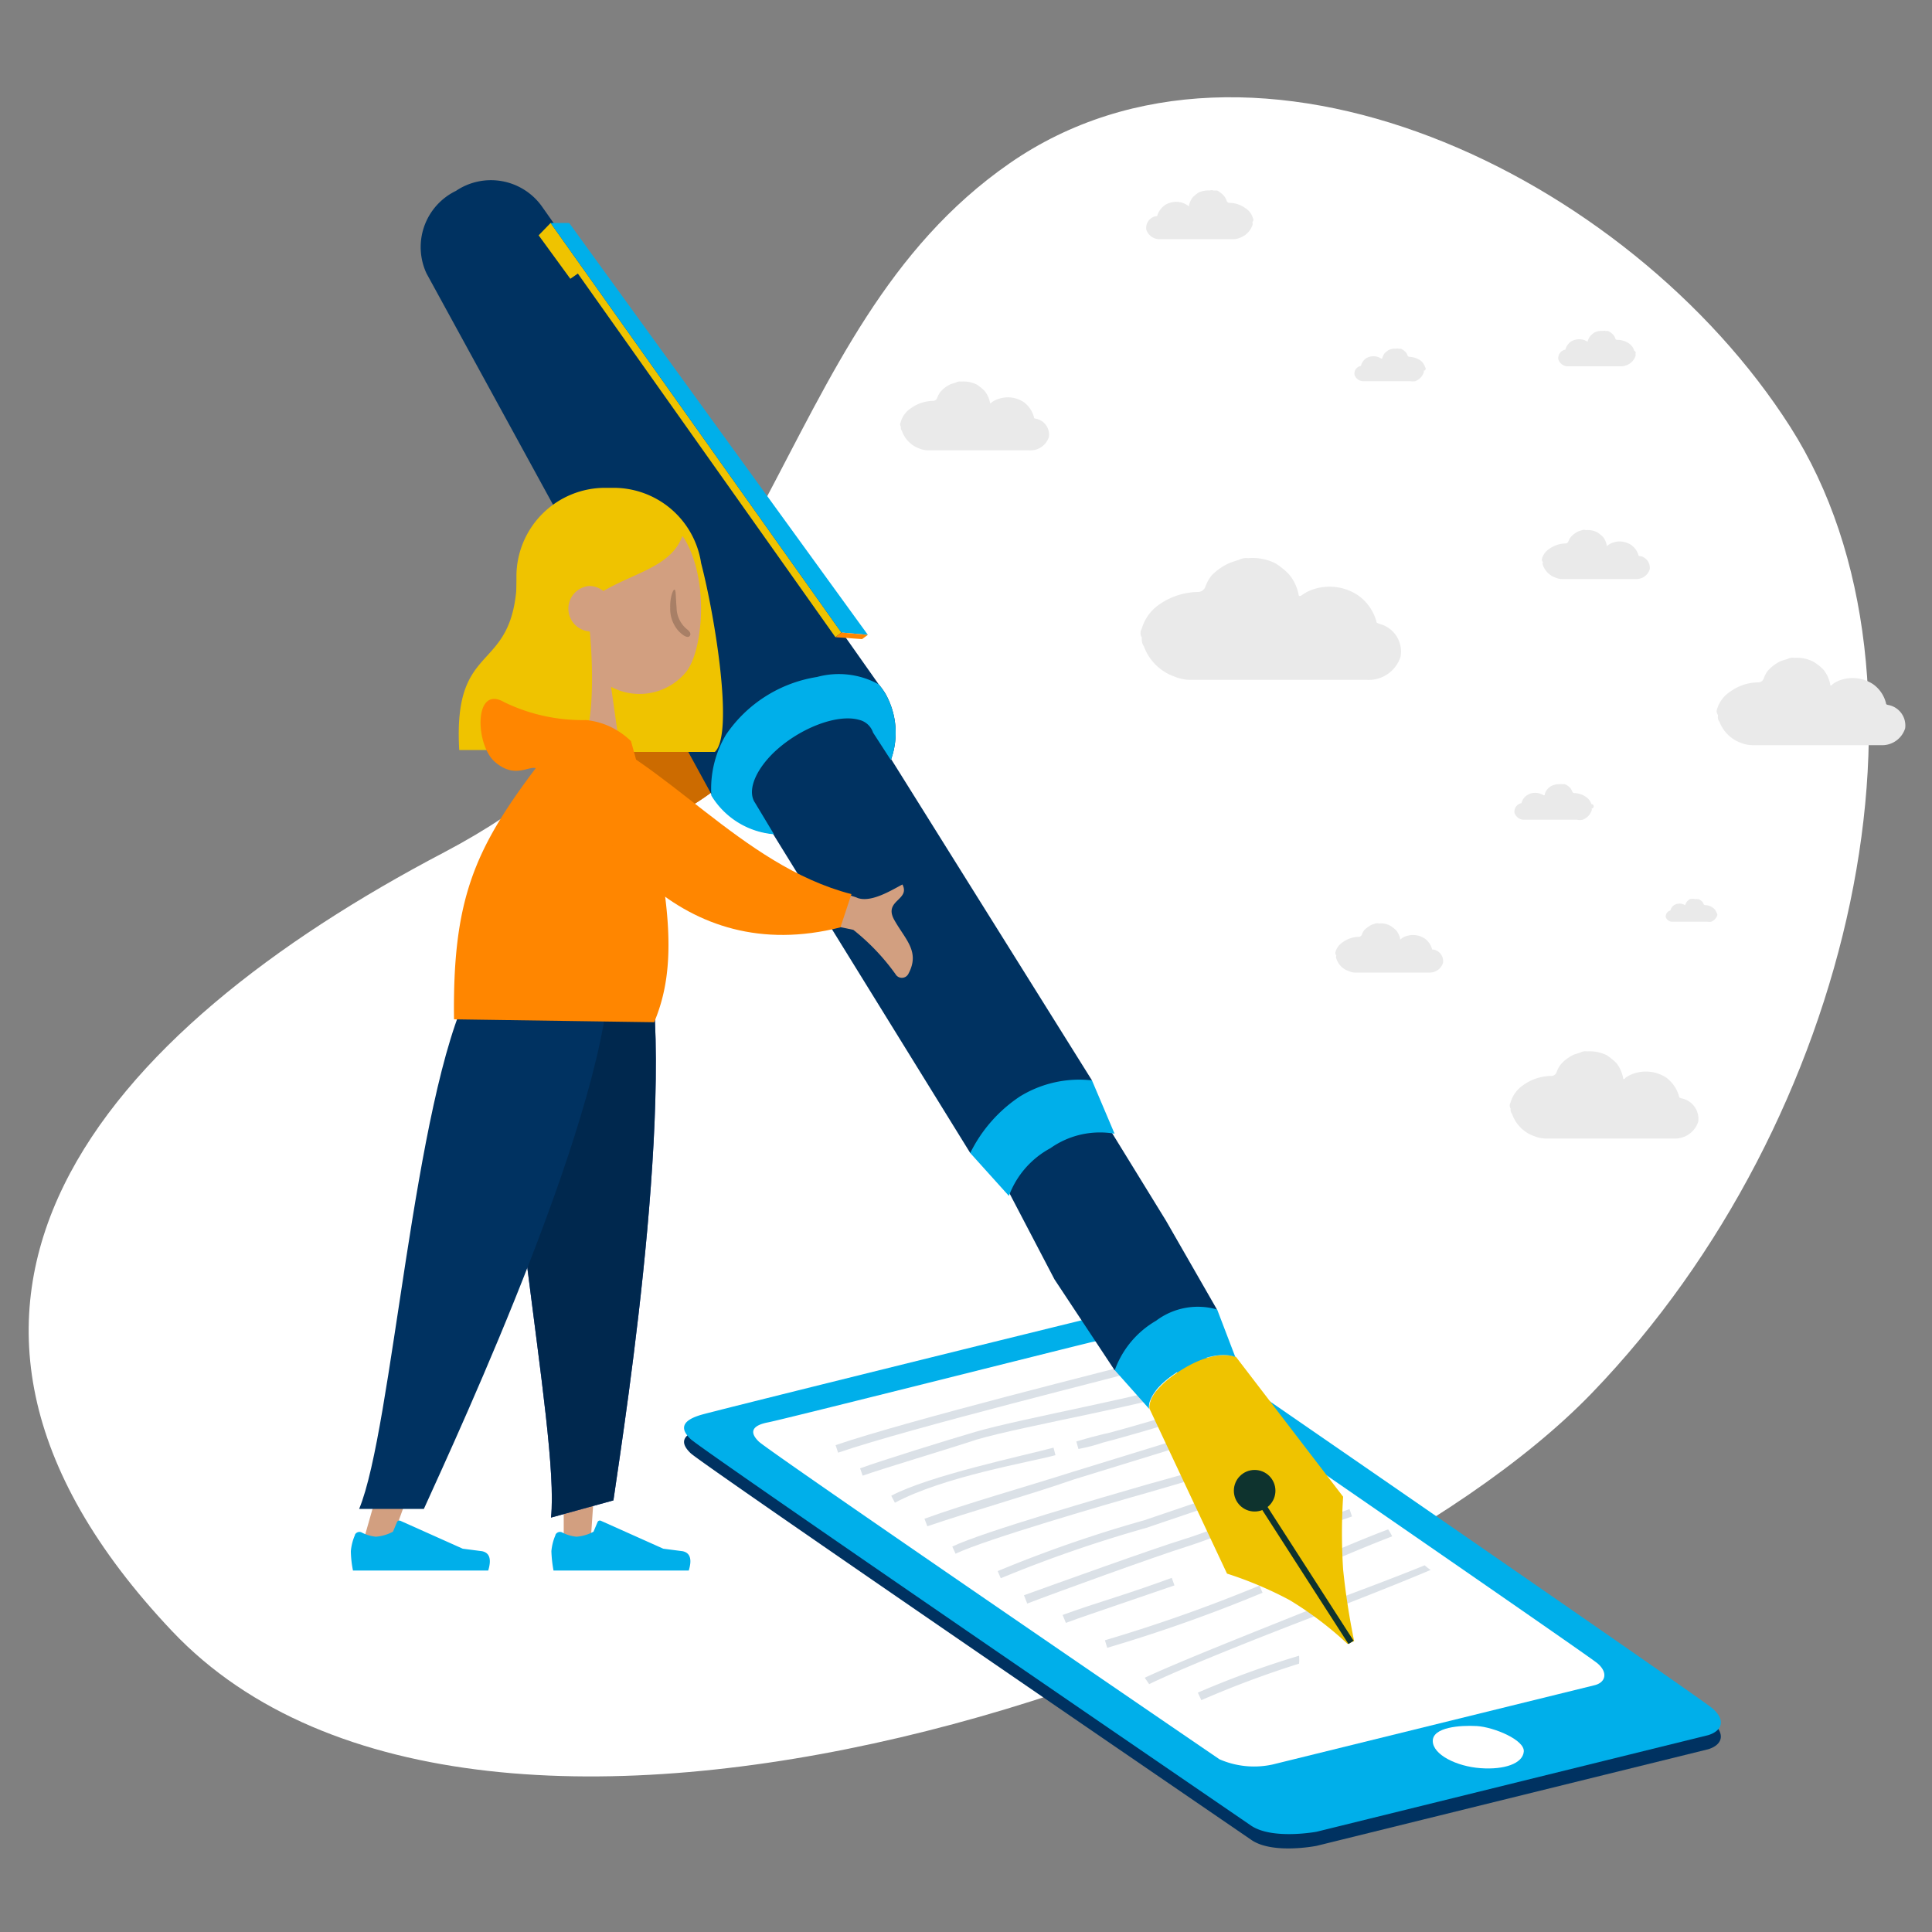 <svg xmlns="http://www.w3.org/2000/svg" xmlns:xlink="http://www.w3.org/1999/xlink" viewBox="0 0 100 100"><rect x="0" y="0" width="100" height="100" fill="#808080" stroke="none"/><defs><clipPath id="a"><rect width="100" height="100" style="fill:none"/></clipPath></defs><g style="clip-path:url(#a)"><path d="M23,44.11C40.59,34.86,39.65,17.19,52.26,8.45S84.31,9,92.66,22.09,96,58,82.4,72.1,25,101.44,8.91,84.43,5.35,53.36,23,44.11Z" style="fill:#fff"/><path d="M28.4,44.19l-.35-1c2.74-4.45,9-7.08,11.61-12.42l1.61.93C41.56,40.16,34,43.47,28.4,44.19Z" style="fill:#e67614;fill-rule:evenodd"/><path d="M28.4,44.19l-.35-1c2.74-4.45,9-7.08,11.61-12.42l1.61.93C41.56,40.16,34,43.47,28.4,44.19Z" style="fill:#ff8600;fill-rule:evenodd"/><path d="M28.39,44.19l-.35-1c2.74-4.45,9-7.08,11.62-12.42l1.6.93C41.56,40.16,34,43.47,28.39,44.19Z" style="fill-rule:evenodd;opacity:0.2"/><polygon points="28.21 50.3 29.17 66.84 29.18 81.21 30.52 80.56 32.73 48.1 28.21 50.3" style="fill:#d29f80;fill-rule:evenodd"/><path d="M28.75,79.46a2.66,2.66,0,0,0-.21.83,6.6,6.6,0,0,0,.11,1h7c.18-.59.07-.92-.32-1l-1-.13-3.24-1.45a.13.13,0,0,0-.16.07h0l-.21.5a2.2,2.2,0,0,1-.88.26,2,2,0,0,1-.76-.23h0a.26.26,0,0,0-.33.13Z" style="fill:#00afea;fill-rule:evenodd"/><path d="M28.52,78.55l3.23-.89c.65-4.47,3.53-22.88,1.46-29.79l-6.59,3.21C25.37,57.42,29,74.08,28.52,78.55Z" style="fill:#5c63a9;fill-rule:evenodd"/><path d="M28.52,78.55l3.23-.89c.65-4.47,3.53-22.88,1.46-29.79l-6.59,3.21C25.37,57.42,29,74.08,28.52,78.55Z" style="fill:#003261;fill-rule:evenodd"/><path d="M28.52,78.55l3.23-.89c.65-4.47,3.53-22.88,1.46-29.79l-6.59,3.21C25.37,57.42,29,74.08,28.52,78.55Z" style="fill-rule:evenodd;opacity:0.2"/><path d="M64.75,95.22c-1.09-.75-28.37-19.4-29-20s-.37-1,.58-1.27,19-4.73,20.15-5a5,5,0,0,1,3.28.2c.62.43,28.18,19.41,28.87,20s.53,1.16-.21,1.39l-20.27,5S65.85,96,64.75,95.22Z" style="fill:#003261"/><path d="M64.75,94.49c-1.09-.75-28.37-19.4-29-20s-.37-1,.58-1.27,19-4.73,20.15-5a5,5,0,0,1,3.28.2c.62.43,28.18,19.41,28.87,20s.53,1.16-.21,1.39l-20.27,5S65.85,95.24,64.75,94.49Z" style="fill:#00afea"/><path d="M78.87,90.67c-.06.61-1,.94-2.24.85s-2.47-.7-2.47-1.41,1.41-.82,2.28-.77S78.94,90.06,78.87,90.67Z" style="fill:#fff"/><path d="M63.12,91.06c-.9-.61-23.3-15.92-23.84-16.44s-.31-.85.48-1,15.59-3.88,16.53-4.1a4.13,4.13,0,0,1,2.69.17c.51.35,23.14,15.93,23.7,16.4s.44,1-.16,1.14l-16.65,4.1A4.48,4.48,0,0,1,63.12,91.06Z" style="fill:#fff"/><path d="M43.38,75.19l-.13-.39c3.7-1.27,14.65-4,16.21-4.41l.11.39C58,71.23,47.08,73.92,43.38,75.19Z" style="fill:#dbe1e7"/><path d="M44.65,76.38,44.52,76c1.09-.4,4.44-1.44,5.94-1.88,2.36-.7,9.62-2,10.91-2.62l.19.37c-1.32.68-8.6,1.93-11,2.64C49.08,75,45.73,76,44.65,76.38Z" style="fill:#dbe1e7"/><path d="M46.13,77.42l.19.36c2.55-1.36,6.9-2.08,8.31-2.46l-.1-.39C53,75.34,48.07,76.38,46.13,77.42Z" style="fill:#dbe1e7"/><path d="M55.82,75l-.11-.39c1.27-.38,2.07-.53,1.28-.34.78-.19,4.34-1.19,5-1.52l.18.36c-.71.35-4.33,1.37-5.09,1.56C56.68,74.81,56.27,74.91,55.82,75Z" style="fill:#dbe1e7"/><path d="M48,79l-.15-.39c2.14-.78,5.23-1.65,7.68-2.43.82-.26,8.39-2.57,9-2.79l.32.33-9.25,2.85C53.24,77.39,50.15,78.26,48,79Z" style="fill:#dbe1e7"/><path d="M49.46,80.42l-.17-.37c1.54-.75,8-2.61,10-3.19,1.62-.46,5.85-1.6,7.08-2.11l.15.29c-1.25.51-5.49,1.75-7.12,2.22C57.38,77.83,51,79.68,49.46,80.42Z" style="fill:#dbe1e7"/><path d="M51.8,81.69l-.16-.37a66.89,66.89,0,0,1,7.58-2.63l8.36-2.84.12.39-8.36,2.84A67.47,67.47,0,0,0,51.8,81.69Z" style="fill:#dbe1e7"/><path d="M53.17,83,53,82.57c1.5-.54,6.68-2.41,8.31-2.91s6.06-2.31,7.35-2.77l.13.39c-1.3.45-5.82,2.29-7.36,2.77S54.67,82.42,53.17,83Z" style="fill:#dbe1e7"/><path d="M55.17,84,55,83.59c.79-.29,1.74-.6,2.74-.92s2-.67,2.91-1l.14.39c-.88.31-1.92.65-2.92,1S56,83.69,55.17,84Z" style="fill:#dbe1e7"/><path d="M57.31,85.29l-.12-.39a81.24,81.24,0,0,0,8-2.83l.16.37A79.45,79.45,0,0,1,57.31,85.29Z" style="fill:#dbe1e7"/><path d="M66.14,81.62l.17.37c1.93-.91,3.94-1.77,5.75-2.47a3.1,3.1,0,0,0-.21-.36C70,79.86,68.05,80.72,66.14,81.62Z" style="fill:#dbe1e7"/><path d="M66.94,79.11c1-.32,2-.66,2.91-1l.13.38c-.88.32-1.91.65-2.92,1S65.93,79.44,66.94,79.11Z" style="fill:#dbe1e7"/><path d="M59.25,86.84c2.14-1,7.28-3,9-3.71,1.17-.45,3.76-1.4,5.49-2.11a2.91,2.91,0,0,0,.31.24c-1.74.74-4.44,1.79-5.65,2.26-1.71.65-6.77,2.61-8.92,3.65Z" style="fill:#dbe1e7"/><path d="M62.18,88,62,87.61a47.76,47.76,0,0,1,5.24-1.91,2.59,2.59,0,0,1,0,.41A50.78,50.78,0,0,0,62.18,88Z" style="fill:#dbe1e7"/><polygon points="50.22 59.68 37.91 39.76 43.83 36.61 44.81 37.19 56.52 55.92 53.95 58.16 50.22 59.68" style="fill:#003261;fill-rule:evenodd"/><polygon points="51.61 60.54 54.58 66.22 57.69 70.92 62.99 67.78 60.35 63.18 56.88 57.54 51.61 60.54" style="fill:#003261;fill-rule:evenodd"/><path d="M63.51,81.45a19.51,19.51,0,0,1,3.24,1.37,18.17,18.17,0,0,1,3,2.27l.34-.15a37.25,37.25,0,0,1-.57-3.7,29.44,29.44,0,0,1,0-3.77l-5.54-7.23s-1-.49-2.85.68-1.63,2-1.63,2Z" style="fill:#efc300;fill-rule:evenodd"/><circle cx="64.94" cy="77.16" r="0.84" style="fill:#0e332e;stroke:#0e332e;stroke-miterlimit:10;stroke-width:0.472px"/><line x1="64.88" y1="77.16" x2="69.93" y2="85.01" style="fill:#0e332e;stroke:#0e332e;stroke-miterlimit:10;stroke-width:0.315px"/><path d="M61.1,70.91c1.86-1.16,2.84-.67,2.84-.67L63,67.78a3.59,3.59,0,0,0-3.16.58,4.86,4.86,0,0,0-2.14,2.56l1.78,2S59.23,72.07,61.1,70.91Z" style="fill:#00afea;fill-rule:evenodd"/><path d="M54.37,59.43a4.44,4.44,0,0,1,3.32-.75l-1.17-2.76a5.86,5.86,0,0,0-3.74.84,7.47,7.47,0,0,0-2.56,2.92l2,2.22A4.64,4.64,0,0,1,54.37,59.43Z" style="fill:#00afea;fill-rule:evenodd"/><path d="M39.08,41.53h0C38.7,40.94,39,40,40,39c1.32-1.3,3.32-2.08,4.47-1.75a1,1,0,0,1,.72.66h0l.92,1.43a4.13,4.13,0,0,0-.27-3.42,3.52,3.52,0,0,0-.36-.5L28.06,10.7a3.24,3.24,0,0,0-4.46-.82,3.23,3.23,0,0,0-1.52,4.28l14.77,27a4.18,4.18,0,0,0,3.24,2Z" style="fill:#003261;fill-rule:evenodd"/><path d="M39.08,41.55h0C38.7,41,39,40,40,39c1.32-1.29,3.32-2.07,4.47-1.74a1,1,0,0,1,.72.66h0l.92,1.42a4.1,4.1,0,0,0-.27-3.41,3.61,3.61,0,0,0-.36-.51,4.28,4.28,0,0,0-3.19-.38,7,7,0,0,0-4.72,3,5.46,5.46,0,0,0-.75,3.14,4.18,4.18,0,0,0,3.24,2Z" style="fill:#00afea;fill-rule:evenodd"/><polygon points="27.88 12.18 28.5 11.54 43.55 32.74 43.24 32.98 29.91 14.16 29.52 14.43 27.88 12.18" style="fill:#efc300;fill-rule:evenodd"/><polygon points="28.5 11.54 29.46 11.54 44.92 32.86 43.55 32.74 28.5 11.54" style="fill:#00afea;fill-rule:evenodd"/><polygon points="43.24 32.98 43.55 32.74 44.92 32.86 44.62 33.08 43.24 32.98" style="fill:#ff8600;fill-rule:evenodd"/><path d="M36.29,29.15C37,31.87,38,38,37,38.92H30.82v0a4.6,4.6,0,0,1-4.09-4.57V29.84a4.59,4.59,0,0,1,4.6-4.59h.42A4.58,4.58,0,0,1,36.29,29.15Z" style="fill:#efc300;fill-rule:evenodd"/><path d="M29.14,33.47a5.82,5.82,0,0,1-1.54-4.16c.32-4.57,6.68-3.56,7.92-1.26s.79,5.85-.05,6.78a3.12,3.12,0,0,1-3.84.72l.87,6.14H27.38Z" style="fill:#d29f80;fill-rule:evenodd"/><path d="M30.53,32.7c.23,2.53.14,5.43-.57,6.12H23.77c-.35-6,3-3.68,3-9.32.21-.2.4-.41.6-.58v-.17q1.61-3.29,4.08-3.29a4,4,0,0,1,3.92,2.13c-.5,1.7-2.42,2-4.14,3a1.19,1.19,0,0,0-.74-.26,1.18,1.18,0,0,0,0,2.35Z" style="fill:#efc300;fill-rule:evenodd"/><polygon points="26.08 50.86 22.44 67.02 18.5 80.84 19.96 80.58 31.03 49.99 26.08 50.86" style="fill:#d29f80;fill-rule:evenodd"/><path d="M18.37,79.46a2.66,2.66,0,0,0-.21.83,5.45,5.45,0,0,0,.11,1h7c.18-.59.07-.92-.32-1l-1-.13-3.24-1.45a.13.13,0,0,0-.16.07h0l-.21.5a2.25,2.25,0,0,1-.88.26,2,2,0,0,1-.76-.23h0a.26.26,0,0,0-.33.13Z" style="fill:#00afea;fill-rule:evenodd"/><path d="M18.59,78.1l3.35,0c1.86-4.11,9.7-21,9.62-28.23l-7.22,1.27C21.39,56.91,20.32,73.94,18.59,78.1Z" style="fill:#003261;fill-rule:evenodd"/><path d="M27.73,39.76c-.39-.12-1.1.56-2.12-.33s-1.09-4,.48-3.09a9.27,9.27,0,0,0,4.24.93,3.87,3.87,0,0,1,1.33.38,4.1,4.1,0,0,1,1,.71c2.31,8.3,2.35,11.81,1.2,14.55L23.5,52.76C23.42,46.62,24.53,44,27.73,39.76Z" style="fill:#ff8600;fill-rule:evenodd"/><path d="M36.24,46.91l-.12-2.58c5.2,1.33,8,2,8.27,2.15.72.25,1.76-.41,2.32-.7.42.82-1,.81-.42,1.84s1.35,1.64.72,2.8a.38.38,0,0,1-.66,0,11.35,11.35,0,0,0-2.18-2.29A65.32,65.32,0,0,0,36.24,46.91Z" style="fill:#d29f80;fill-rule:evenodd"/><path d="M28.58,38.05l.93-.55c4.92,1.76,8.78,7.28,14.56,8.78L43.5,48C35.26,50.09,30.45,43.39,28.58,38.05Z" style="fill:#ff8600;fill-rule:evenodd"/><path d="M34.91,30.52c.08,0,.06.36.11.93a1.47,1.47,0,0,0,.55,1.13c.27.21.14.36.07.38s-.23,0-.52-.3a1.72,1.72,0,0,1-.43-1.2C34.67,30.93,34.84,30.5,34.91,30.52Z" style="fill:#010101;opacity:0.2"/><path d="M60.19,40.88h0a.47.47,0,0,0-.18-.25.66.66,0,0,0-.4-.13s-.06,0-.08-.06a.39.39,0,0,0-.06-.11.67.67,0,0,0-.19-.14l-.09,0a.14.14,0,0,0-.09,0,.58.58,0,0,0-.29.05.53.53,0,0,0-.14.12.46.46,0,0,0-.09.2s0,0,0,0a.35.35,0,0,0-.14-.06.5.5,0,0,0-.43.06.46.46,0,0,0-.19.28l0,0a.29.29,0,0,0-.24.34h0a.34.34,0,0,0,.34.24h1.82a.39.39,0,0,0,.18,0,.54.54,0,0,0,.32-.31.11.11,0,0,0,0-.08h0A.14.14,0,0,0,60.19,40.88Z" style="fill:#fff"/><path d="M73.76,19h0a.64.64,0,0,0-.25-.35,1.09,1.09,0,0,0-.55-.18s-.08,0-.11-.08a.44.44,0,0,0-.08-.15.83.83,0,0,0-.26-.19l-.12,0a.21.21,0,0,0-.13,0,.74.74,0,0,0-.39.07,1.56,1.56,0,0,0-.2.16.79.79,0,0,0-.13.28s0,0-.05,0a.66.66,0,0,0-.19-.09.75.75,0,0,0-.6.08.71.71,0,0,0-.26.39s0,0,0,0a.4.4,0,0,0-.33.46s0,0,0,0a.48.48,0,0,0,.47.33H73a.69.69,0,0,0,.25,0,.74.74,0,0,0,.44-.44.13.13,0,0,0,0-.1v0A.11.11,0,0,0,73.76,19Z" style="fill:#eaeaea"/><path d="M46.62,21.85h0a1.26,1.26,0,0,1,.53-.72,2,2,0,0,1,1.13-.38.23.23,0,0,0,.23-.16,1.17,1.17,0,0,1,.17-.31,1.52,1.52,0,0,1,.54-.4l.26-.08a.41.41,0,0,1,.27-.05,1.57,1.57,0,0,1,.8.15,2.69,2.69,0,0,1,.41.33,1.46,1.46,0,0,1,.28.59c0,.08,0,.07.1,0a1.14,1.14,0,0,1,.4-.19,1.49,1.49,0,0,1,1.23.17,1.42,1.42,0,0,1,.55.8c0,.05,0,.05.09.07a.84.84,0,0,1,.68.95s0,0,0,0a1,1,0,0,1-1,.69H48.12a1.3,1.3,0,0,1-.52-.09,1.48,1.48,0,0,1-.91-.9.31.31,0,0,1-.06-.23v0A.23.23,0,0,1,46.62,21.85Z" style="fill:#eaeaea"/><path d="M59.09,32.56h0A2.31,2.31,0,0,1,60,31.29a3.6,3.6,0,0,1,2-.65.41.41,0,0,0,.39-.27,2.15,2.15,0,0,1,.3-.56,2.94,2.94,0,0,1,1-.69l.45-.15a.84.84,0,0,1,.47-.08,2.64,2.64,0,0,1,1.41.27,3.6,3.6,0,0,1,.71.58,2.4,2.4,0,0,1,.48,1c0,.14.09.13.18.06a2.2,2.2,0,0,1,.69-.33,2.66,2.66,0,0,1,2.16.31,2.43,2.43,0,0,1,1,1.38c0,.09.09.1.16.13A1.48,1.48,0,0,1,72.49,34s0,0,0,0a1.73,1.73,0,0,1-1.73,1.19H61.7a2.23,2.23,0,0,1-.91-.17,2.6,2.6,0,0,1-1.58-1.56.62.62,0,0,1-.11-.4V33A.42.42,0,0,1,59.09,32.56Z" style="fill:#eaeaea"/><path d="M64.85,11.29h0a.89.89,0,0,0-.38-.51,1.42,1.42,0,0,0-.82-.28.16.16,0,0,1-.16-.11.72.72,0,0,0-.12-.23A1.24,1.24,0,0,0,63,9.86l-.19,0a.27.27,0,0,0-.19,0,1.2,1.2,0,0,0-.59.11,2.17,2.17,0,0,0-.29.24,1.09,1.09,0,0,0-.2.42c0,.06,0,.06-.07,0a1.11,1.11,0,0,0-.29-.14,1.08,1.08,0,0,0-.89.13,1.05,1.05,0,0,0-.4.57s0,0-.06,0a.62.62,0,0,0-.5.69s0,0,0,0a.72.72,0,0,0,.72.5h3.74a.83.83,0,0,0,.38-.07,1.06,1.06,0,0,0,.65-.64.22.22,0,0,0,0-.17v0A.17.17,0,0,0,64.85,11.29Z" style="fill:#eaeaea"/><path d="M79.81,28.93h0a.88.88,0,0,1,.38-.52,1.48,1.48,0,0,1,.83-.28.16.16,0,0,0,.16-.11.86.86,0,0,1,.13-.23,1.24,1.24,0,0,1,.39-.29l.19-.06a.31.31,0,0,1,.19,0,1.09,1.09,0,0,1,.59.11,1.76,1.76,0,0,1,.3.24.94.94,0,0,1,.19.42c0,.06,0,.06.08,0a1,1,0,0,1,.29-.14,1.08,1.08,0,0,1,.89.13,1,1,0,0,1,.4.58s0,0,.07,0a.62.62,0,0,1,.5.69s0,0,0,0a.72.72,0,0,1-.72.5H80.9a.83.83,0,0,1-.38-.07,1.06,1.06,0,0,1-.66-.65.22.22,0,0,1,0-.16v0A.17.17,0,0,1,79.81,28.93Z" style="fill:#eaeaea"/><path d="M88.87,36.72h0a1.64,1.64,0,0,1,.67-.91A2.51,2.51,0,0,1,91,35.32a.3.3,0,0,0,.29-.2,1.39,1.39,0,0,1,.21-.4,2.14,2.14,0,0,1,.69-.51l.33-.1a.5.5,0,0,1,.34-.06,1.89,1.89,0,0,1,1,.2,2.54,2.54,0,0,1,.52.41,1.73,1.73,0,0,1,.35.75c0,.1.06.09.13,0a1.54,1.54,0,0,1,.5-.24,1.93,1.93,0,0,1,1.57.23,1.7,1.7,0,0,1,.69,1c0,.07.07.08.12.09a1.08,1.08,0,0,1,.87,1.21h0a1.25,1.25,0,0,1-1.26.87H90.77a1.65,1.65,0,0,1-.66-.12A1.86,1.86,0,0,1,89,37.36a.36.36,0,0,1-.08-.28V37A.29.29,0,0,1,88.87,36.72Z" style="fill:#eaeaea"/><path d="M84.59,18.16h0a.69.69,0,0,0-.27-.38,1.07,1.07,0,0,0-.6-.19c-.06,0-.09,0-.12-.09a.43.43,0,0,0-.09-.16.83.83,0,0,0-.28-.21l-.13,0a.21.21,0,0,0-.15,0,.77.77,0,0,0-.42.08.91.91,0,0,0-.21.18.71.71,0,0,0-.15.3s0,0,0,0a.68.68,0,0,0-.21-.1.83.83,0,0,0-.65.09.78.78,0,0,0-.29.42s0,0,0,0a.44.44,0,0,0-.36.5s0,0,0,0a.52.52,0,0,0,.52.36h2.72a.65.65,0,0,0,.27-.05.77.77,0,0,0,.48-.47.17.17,0,0,0,0-.12v0A.11.11,0,0,0,84.59,18.16Z" style="fill:#eaeaea"/><path d="M88.84,47.23h0a.44.44,0,0,0-.19-.25.68.68,0,0,0-.39-.13.09.09,0,0,1-.08-.05.67.67,0,0,0-.06-.12.94.94,0,0,0-.19-.14l-.09,0a.15.15,0,0,0-.09,0,.58.58,0,0,0-.29,0,.81.81,0,0,0-.14.12.75.75,0,0,0-.1.2s0,0,0,0a.37.37,0,0,0-.14-.07.54.54,0,0,0-.43.06.46.46,0,0,0-.19.28s0,0,0,0a.31.31,0,0,0-.24.34s0,0,0,0a.36.36,0,0,0,.35.24h1.82a.57.57,0,0,0,.18,0,.54.54,0,0,0,.31-.32.08.08,0,0,0,0-.08h0A.14.14,0,0,0,88.84,47.23Z" style="fill:#eaeaea"/><path d="M69.12,49.29h0a.88.88,0,0,1,.38-.52,1.45,1.45,0,0,1,.82-.28.18.18,0,0,0,.17-.11.63.63,0,0,1,.12-.23,1.41,1.41,0,0,1,.4-.29l.18-.06a.45.45,0,0,1,.2,0,1,1,0,0,1,.58.12,1.76,1.76,0,0,1,.3.24,1,1,0,0,1,.2.42c0,.06,0,.06.07,0a.86.86,0,0,1,.29-.14,1.1,1.1,0,0,1,.9.13,1,1,0,0,1,.4.58s0,0,.07,0a.61.61,0,0,1,.49.69h0a.72.72,0,0,1-.72.5H70.2a.79.79,0,0,1-.37-.07,1,1,0,0,1-.66-.65.18.18,0,0,1,0-.16v0A.19.19,0,0,1,69.12,49.29Z" style="fill:#eaeaea"/><path d="M78.18,57.08h0a1.65,1.65,0,0,1,.67-.92,2.55,2.55,0,0,1,1.44-.47.29.29,0,0,0,.28-.2,1.41,1.41,0,0,1,.22-.4,2,2,0,0,1,.69-.51l.32-.1a.54.54,0,0,1,.35-.06,2,2,0,0,1,1,.19,3,3,0,0,1,.52.42,1.83,1.83,0,0,1,.34.75c0,.1.07.09.13,0a1.7,1.7,0,0,1,.51-.24,1.94,1.94,0,0,1,1.57.22,1.8,1.8,0,0,1,.69,1c0,.06.07.07.12.09a1.08,1.08,0,0,1,.87,1.21s0,0,0,0a1.26,1.26,0,0,1-1.26.87H80.08a1.65,1.65,0,0,1-.66-.12,1.86,1.86,0,0,1-1.15-1.14.38.38,0,0,1-.08-.29v0A.29.29,0,0,1,78.18,57.08Z" style="fill:#eaeaea"/><path d="M82.37,41.62h0a.7.7,0,0,0-.28-.37,1.07,1.07,0,0,0-.59-.2.12.12,0,0,1-.12-.08.91.91,0,0,0-.09-.17.86.86,0,0,0-.29-.21l-.13,0a.35.35,0,0,0-.14,0,.92.92,0,0,0-.43.09.83.83,0,0,0-.21.17.59.59,0,0,0-.14.31s0,0-.06,0a.67.67,0,0,0-.21-.09.76.76,0,0,0-.64.09.68.68,0,0,0-.29.41s0,0,0,0a.45.45,0,0,0-.36.5s0,0,0,0a.52.52,0,0,0,.52.36h2.72a.66.66,0,0,0,.28,0,.76.76,0,0,0,.47-.47.14.14,0,0,0,0-.11v0A.11.11,0,0,0,82.37,41.62Z" style="fill:#eaeaea"/></g></svg>